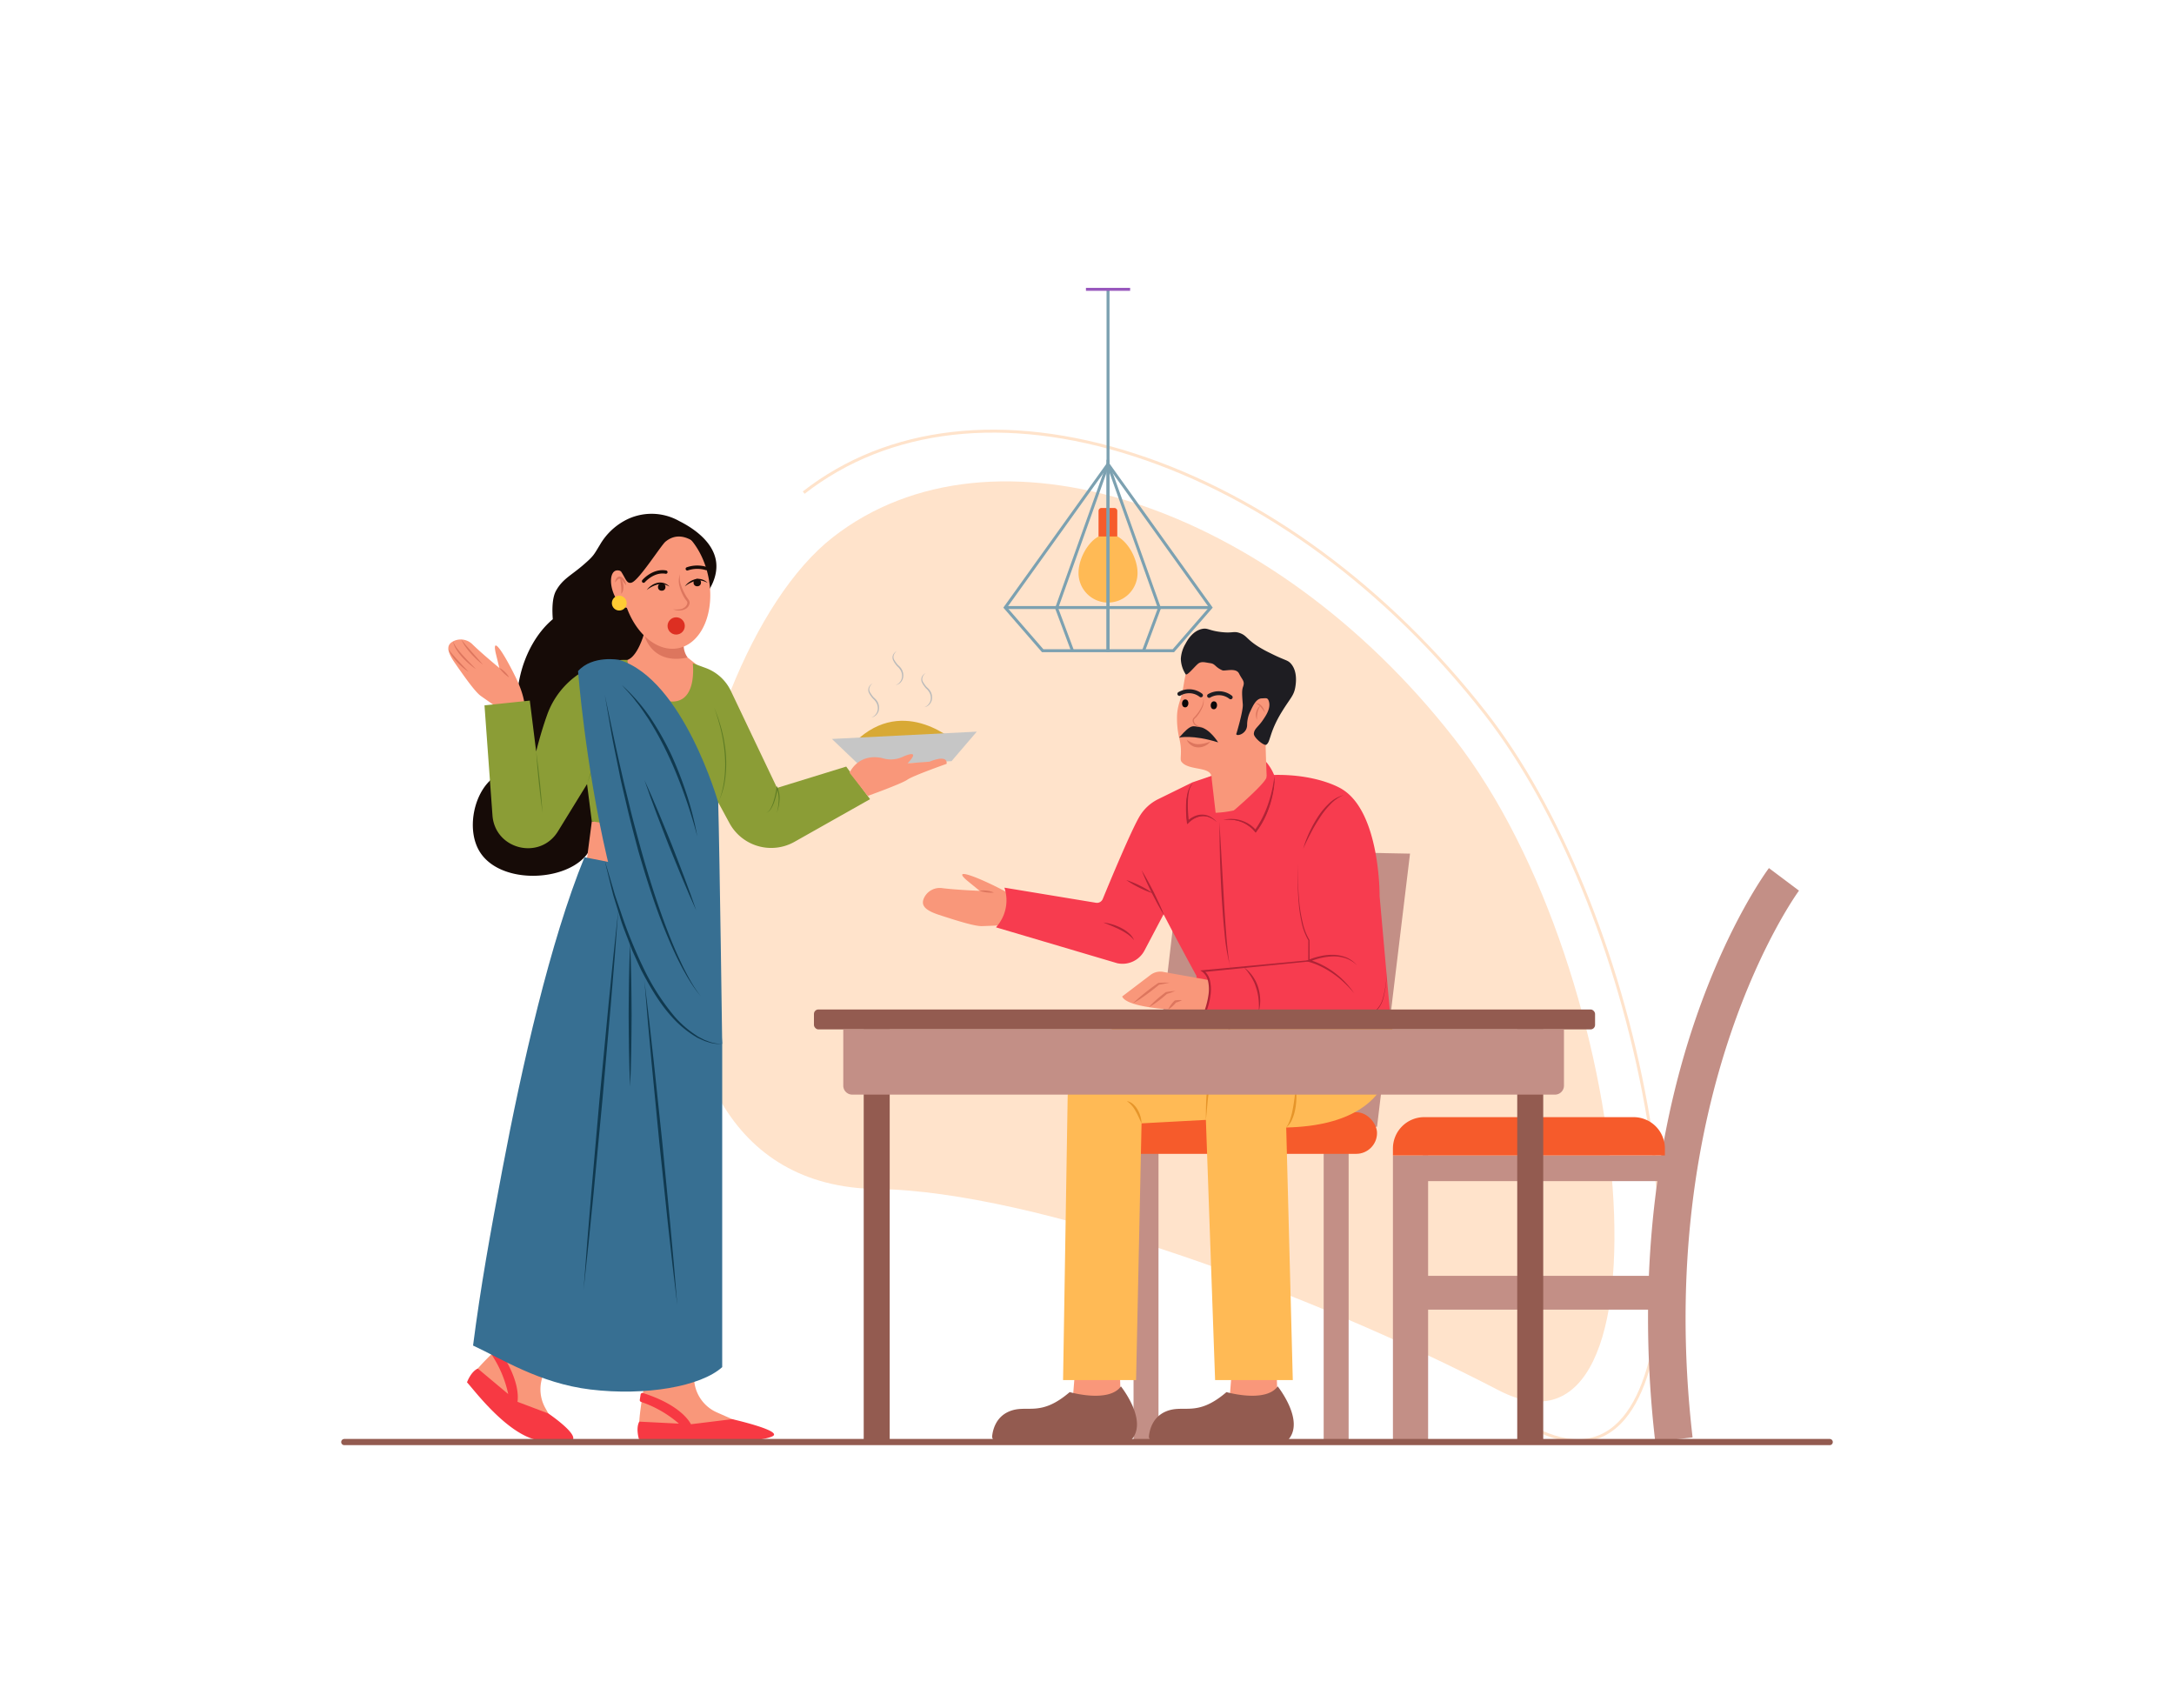 <svg id="Layer_1" data-name="Layer 1" xmlns="http://www.w3.org/2000/svg" viewBox="0 0 700 550"><title>wife serving food to husband</title><path d="M268.162,172.989c-51.306,40.049-81.91,208.637,14.292,209.834,50.639.63,140.707,33.91,200.088,64.803,57.74,30.039,44.908-133.995-14.292-209.834S319.468,132.94,268.162,172.989Z" fill="#ffe3cb"/><path d="M507.998,464.299c-4.356,0-9.14-1.329-14.269-3.998l.441-.848c11.899,6.189,21.461,5.088,28.416-3.275,12.706-15.275,15.391-53.621,7.005-100.075-8.805-48.778-28.131-95.923-51.696-126.113-31.35-40.161-71.396-69.657-112.763-83.055-41.3-13.378-78.965-9.098-106.057,12.05l-.588-.754c27.35-21.35,65.329-25.685,106.939-12.206,41.547,13.455,81.756,43.066,113.222,83.377,23.657,30.307,43.053,77.607,51.884,126.531,8.435,46.725,5.672,85.37-7.211,100.856C519.165,461.787,513.985,464.299,507.998,464.299Z" fill="#ffe3cb"/><path d="M301.888,242.499a1.658,1.658,0,0,0-1.444-2.654s-4.912,2.52-6.868,2.395C293.576,242.239,284.437,249.754,301.888,242.499Z" fill="#dd765e"/><path d="M366.27,184.409a9.499,9.499,0,1,1-18.997,0c0-5.246,4.253-12.504,9.499-12.504S366.27,179.163,366.27,184.409Z" fill="#ffba55"/><path d="M359.75,172.728h-6.035v-8.221a.957.957,0,0,1,.957-.957h4.122a.957.957,0,0,1,.957.957Z" fill="#f65b2b"/><line x1="356.772" y1="93.155" x2="356.772" y2="149.43" fill="none" stroke="#7ca1b1" stroke-miterlimit="10" stroke-width="0.957"/><polygon points="356.772 149.43 323.671 195.607 335.726 209.501 356.772 209.501 356.772 149.43" fill="none" stroke="#7ca1b1" stroke-miterlimit="10" stroke-width="0.957"/><polyline points="356.772 149.43 340.221 195.811 345.329 209.501" fill="none" stroke="#7ca1b1" stroke-miterlimit="10" stroke-width="0.957"/><line x1="323.671" y1="195.607" x2="356.772" y2="195.607" fill="none" stroke="#7ca1b1" stroke-miterlimit="10" stroke-width="0.957"/><polygon points="356.772 149.43 389.872 195.607 377.817 209.501 356.772 209.501 356.772 149.43" fill="none" stroke="#7ca1b1" stroke-miterlimit="10" stroke-width="0.957"/><polyline points="356.772 149.43 373.322 195.811 368.214 209.501" fill="none" stroke="#7ca1b1" stroke-miterlimit="10" stroke-width="0.957"/><line x1="389.872" y1="195.607" x2="356.772" y2="195.607" fill="none" stroke="#7ca1b1" stroke-miterlimit="10" stroke-width="0.957"/><line x1="349.661" y1="93.155" x2="363.882" y2="93.155" fill="none" stroke="#9857bd" stroke-miterlimit="10" stroke-width="0.957"/><path d="M292.209,243.86s-2.982,2.362-5.335,2.693" fill="none" stroke="#dd765e" stroke-linecap="round" stroke-linejoin="round" stroke-width="0.566"/><path d="M213.048,231.735c2.497-4.662,4.962-11.658,4.677-21.804a31.209,31.209,0,0,0-8.378-10.029c1.588.034,2.864.127,4.087.031,8.125-.637,18.152-9.977,17.174-18.822-.852-7.709-9.755-12.251-11.921-13.356a18.118,18.118,0,0,0-17.68-.048,20.653,20.653,0,0,0-7.873,7.76c-1.951,3.179-1.895,3.489-5.438,6.526-3.922,3.363-6.555,4.441-8.644,8.17-1.323,2.361-1.28,6.303-1.058,9.202-5.832,4.892-8.391,11.633-9.065,13.411-2.901,7.654-2.953,16.949-2.967,19.402-.031,5.478.635,9.138-1.76,13.202-2.127,3.61-4.393,3.673-7.051,6.572-4.949,5.397-6.61,15.552-2.858,21.985,6.154,10.55,26.32,10.159,33.898,2.063,5.105-5.454.653-10.297,5.558-21.054C199.058,243.304,206.893,243.224,213.048,231.735Z" fill="#160b07"/><polygon points="221.842 264.816 190.556 264.475 187.914 284.779 222.227 285.91 221.842 264.816" fill="#f9977a"/><path d="M221.397,211.691l4.538,3.608,3.255,13.537-30.567-.377,3.351-15.992s2.951-.351,5.454-8.549Z" fill="#f9977a"/><path d="M220.432,205.688s-6.02,4.398-12.931-1.14c0,0,2.291,9.688,13.897,7.144A6.901,6.901,0,0,1,220.432,205.688Z" fill="#dd765e"/><path d="M228.099,185.779c-2.261-11.108-10.247-18.86-17.838-17.316-5.859,1.192-9.766,7.576-10.207,15.534a2.165,2.165,0,0,0-1.82-.264c-1.649.613-1.996,3.772-.775,7.056,1.03,2.773,2.848,4.741,4.382,4.92,3.202,8.709,10.051,14.313,16.607,12.979C226.039,207.144,230.36,196.887,228.099,185.779Z" fill="#f9977a"/><path d="M218.957,184.882a7.418,7.418,0,0,0,.449,3.855,18.022,18.022,0,0,0,1.715,3.513l.578.816a1.665,1.665,0,0,1,.341,1.183,2.644,2.644,0,0,1-1.303,1.809,4.548,4.548,0,0,1-4.045.091,7.12,7.12,0,0,0,1.975.056,3.399,3.399,0,0,0,1.737-.632,2.191,2.191,0,0,0,.915-1.393.945.945,0,0,0-.234-.688c-.181-.252-.402-.527-.596-.812a13.341,13.341,0,0,1-1.637-3.753A6.161,6.161,0,0,1,218.957,184.882Z" fill="#dd765e"/><path d="M207.099,187.639a.536.536,0,0,1-.285-.869c.134-.158,3.339-3.859,7.685-3.095a.536.536,0,1,1-.185,1.056c-3.749-.659-6.654,2.699-6.683,2.733A.536.536,0,0,1,207.099,187.639Z" fill="#160b07"/><path d="M221.177,183.676a.536.536,0,0,1-.067-1.024,10.345,10.345,0,0,1,6.481-.102.536.536,0,0,1-.357,1.011,9.358,9.358,0,0,0-5.745.094A.536.536,0,0,1,221.177,183.676Z" fill="#160b07"/><path d="M208.231,189.983a5.975,5.975,0,0,1,1.499-1.452,5.614,5.614,0,0,1,1.94-.874,4.069,4.069,0,0,1,2.145.088,4.168,4.168,0,0,1,1.771,1.121,6.452,6.452,0,0,0-1.873-.722,4.711,4.711,0,0,0-1.928.036A9.726,9.726,0,0,0,208.231,189.983Z" fill="#160b07"/><circle cx="213.064" cy="189.002" r="1.202" fill="#160b07"/><circle cx="224.506" cy="187.572" r="1.202" fill="#160b07"/><path d="M220.501,188.805a5.972,5.972,0,0,1,1.499-1.453,5.609,5.609,0,0,1,1.94-.873,4.066,4.066,0,0,1,2.145.088,4.167,4.167,0,0,1,1.771,1.122,6.445,6.445,0,0,0-1.873-.722,4.714,4.714,0,0,0-1.928.035A9.726,9.726,0,0,0,220.501,188.805Z" fill="#160b07"/><path d="M198.04,187.576a2.481,2.481,0,0,1,.49-1.417,1.336,1.336,0,0,1,.735-.5,1.229,1.229,0,0,1,.933.156,2.737,2.737,0,0,1,1.003,1.2,4.444,4.444,0,0,1,.409,1.405c-.344-.359-.621-.738-.911-1.084a3.751,3.751,0,0,0-.879-.858.667.667,0,0,0-.863.095A6.387,6.387,0,0,0,198.04,187.576Z" fill="#dd765e"/><path d="M200.007,191.214a7.55,7.55,0,0,0,.056-1.312c-.016-.423-.046-.843-.098-1.264-.079-.847-.233-1.688-.264-2.628a4.529,4.529,0,0,1,.693,1.2,5.376,5.376,0,0,1,.33,1.349,4.363,4.363,0,0,1-.071,1.405A2.442,2.442,0,0,1,200.007,191.214Z" fill="#dd765e"/><circle cx="199.395" cy="194.185" r="2.387" fill="#ffcb33"/><path d="M214.266,174.404c-1.327,1.089-8.179,11.862-10.648,13.068a1.523,1.523,0,0,1-.903.183c-.966-.141-1.355-1.392-2.429-3.152-.811-1.33-1.164-1.559-1.637-2.304a10.753,10.753,0,0,1-.485-9.701,11.393,11.393,0,0,1,6.265-5.528c5.625-2.409,11.062-.305,12.441.229,8.284,3.206,11.821,11.408,11.528,11.649C228.055,179.132,221.072,168.823,214.266,174.404Z" fill="#160b07"/><circle cx="217.722" cy="201.53" r="2.779" fill="#dd2f22"/><path d="M168.29,426.682s-16.825,14.914-15.936,16.45,32.169,27.148,28.492,19.648l-5.274-9.467a12.312,12.312,0,0,1,.858-13.316l4.18-5.649Z" fill="#f9977a"/><path d="M176.565,455.093l-9.942-3.76c.287-1.858.452-7.793-6.27-17.315a.603.603,0,0,0-.91-.085l-1.242,1.2a.601.601,0,0,0-.077.773,36.549,36.549,0,0,1,5.512,12.928l-9.799-8.2c-2.275,1.045-3.471,4.434-3.471,4.434,1.954,1.97,14.271,18.863,25.016,18.863,5.298,0,7.037.911,8.665,0C187.092,462.228,176.565,455.093,176.565,455.093Z" fill="#f73943"/><path d="M208.961,437.873s-4.442,22.04-2.808,22.73,44.495,3.373,37.042-.397L230.818,454.74a12.312,12.312,0,0,1-7.338-11.145l-.067-7.027Z" fill="#f9977a"/><path d="M228.838,284.064l3.701,51.999V440.171c-6.831,6.198-24.606,9.361-42.46,7.2-16.43-1.989-29.023-10.138-37.76-14.15,2.457-19.057,5.461-35.698,9.416-56.61,6.312-33.367,15.39-73.51,26.457-100.613Z" fill="#376f92"/><path d="M235.767,456.926l-13.285,1.627c-.891-1.656-4.335-6.492-15.436-10.041a.603.603,0,0,0-.777.48l-.268,1.706a.601.601,0,0,0,.404.664,36.548,36.548,0,0,1,12.189,6.997l-12.761-.64c-1.186,2.204-.099,5.63-.099,5.63,20.638,2.58,40.134.795,43.133-.988S235.767,456.926,235.767,456.926Z" fill="#f73943"/><path d="M308.196,239.342s-16.918-16.032-32.865-.512Z" fill="#d8a935"/><polygon points="276.898 246.553 306.384 245.067 314.511 235.564 267.857 237.915 276.898 246.553" fill="#c6c6c6"/><path d="M280.957,220.012a3.089,3.089,0,0,0-.972,1.306,1.826,1.826,0,0,0,.116,1.509,9.902,9.902,0,0,0,.921,1.349c.31.435.789.715,1.163,1.229a3.928,3.928,0,0,1,.765,3.345,3.257,3.257,0,0,1-.884,1.504,3.029,3.029,0,0,1-1.52.759,3.133,3.133,0,0,0,2.039-2.349,3.626,3.626,0,0,0-.795-2.975c-.27-.414-.777-.75-1.117-1.24a7.385,7.385,0,0,1-.912-1.467,2.122,2.122,0,0,1,.005-1.753A2.937,2.937,0,0,1,280.957,220.012Z" fill="#bababa"/><path d="M288.766,209.591a3.088,3.088,0,0,0-.972,1.306,1.825,1.825,0,0,0,.116,1.509,9.926,9.926,0,0,0,.921,1.349c.31.435.789.714,1.163,1.228a3.929,3.929,0,0,1,.764,3.346,3.254,3.254,0,0,1-.884,1.504,3.027,3.027,0,0,1-1.52.759,3.133,3.133,0,0,0,2.039-2.349,3.626,3.626,0,0,0-.795-2.975c-.27-.414-.777-.75-1.117-1.241a7.39,7.39,0,0,1-.912-1.467,2.122,2.122,0,0,1,.005-1.754A2.935,2.935,0,0,1,288.766,209.591Z" fill="#bababa"/><path d="M298.027,216.694a3.087,3.087,0,0,0-.972,1.306,1.825,1.825,0,0,0,.116,1.509,9.926,9.926,0,0,0,.921,1.349c.31.435.789.714,1.163,1.228a3.929,3.929,0,0,1,.765,3.346,3.254,3.254,0,0,1-.884,1.504,3.027,3.027,0,0,1-1.52.759,3.133,3.133,0,0,0,2.039-2.349,3.626,3.626,0,0,0-.795-2.975c-.27-.414-.777-.75-1.117-1.24a7.399,7.399,0,0,1-.912-1.467,2.123,2.123,0,0,1,.005-1.754A2.935,2.935,0,0,1,298.027,216.694Z" fill="#bababa"/><path d="M168.897,230.144s1.121-3.9-2.794-11.949-7.854-13.965-6.462-7.811l1.138,4.672s-5.559-4.57-8.632-7.582a5.329,5.329,0,0,0-6.266-.973c-1.873,1.035-2.367,2.678.492,6.824,4.276,6.201,6.712,9.355,8.216,10.577.521.423,6.527,4.548,6.527,4.548Z" fill="#f9977a"/><path d="M163.914,218.083a6.705,6.705,0,0,1-.908-.635,10.802,10.802,0,0,1-.814-.721c-.255-.257-.509-.512-.74-.794a8.159,8.159,0,0,1-.672-.877,4.768,4.768,0,0,1,.959.568,7.573,7.573,0,0,1,.837.711,8.019,8.019,0,0,1,.73.818A5.515,5.515,0,0,1,163.914,218.083Z" fill="#dd765e"/><path d="M155.5,214.004a22.688,22.688,0,0,1-2.055-1.739c-.66-.608-1.28-1.257-1.881-1.925a22.777,22.777,0,0,1-1.68-2.109,12.36,12.36,0,0,1-1.339-2.343c1.078,1.436,2.244,2.759,3.429,4.087C153.148,211.311,154.355,212.617,155.5,214.004Z" fill="#dd765e"/><path d="M153.272,215.446a21.921,21.921,0,0,1-2.335-1.801,24.811,24.811,0,0,1-2.114-2.063,16.62,16.62,0,0,1-1.811-2.348,6.958,6.958,0,0,1-1.13-2.732,10.085,10.085,0,0,0,1.477,2.493c.591.763,1.209,1.508,1.87,2.219C150.528,212.656,151.911,214.025,153.272,215.446Z" fill="#dd765e"/><path d="M150.879,216.289a15.925,15.925,0,0,1-1.978-1.475,21.122,21.122,0,0,1-1.779-1.712,14.655,14.655,0,0,1-2.754-4.086c.514.646,1.012,1.285,1.54,1.901.538.608,1.063,1.222,1.618,1.814Z" fill="#dd765e"/><path d="M280.146,257.307l-7.679-10.495-22.27,6.869-14.866-31.226a14.508,14.508,0,0,0-8.084-7.377l-4.183-1.541s1.849,14.791-9.157,11.975A15.601,15.601,0,0,1,201.974,212.468h0a26.648,26.648,0,0,0-25.749,17.543c-1.199,3.329-2.41,7.272-3.587,11.938L170.59,225.567l-14.59,1.536,2.567,35.399c.801,11.045,15.286,14.585,21.091,5.154l9.362-15.212,1.536,12.031,37.628,4.863,3.072-11.007,3.615,6.673a15.283,15.283,0,0,0,20.95,6.031Z" fill="#8b9d36"/><path d="M250.112,261.744a18.24,18.24,0,0,0,.615-4.045,13.525,13.525,0,0,0-.112-2.025,7.59,7.59,0,0,0-.575-1.918l.33-.052a25.095,25.095,0,0,1-1.049,4.445,12.566,12.566,0,0,1-.956,2.082,3.34,3.34,0,0,1-1.666,1.514,3.272,3.272,0,0,0,1.51-1.605,12.34,12.34,0,0,0,.843-2.081,28.826,28.826,0,0,0,.972-4.4l.086-.598.245.546a8.542,8.542,0,0,1,.635,4.106A14.77,14.77,0,0,1,250.112,261.744Z" fill="#5e7c24"/><path d="M172.638,241.949q.353,2.464.647,4.935l.553,4.945.471,4.953q.22,2.478.376,4.963-.354-2.464-.648-4.935l-.553-4.945-.471-4.953Q172.794,244.434,172.638,241.949Z" fill="#5e7c24"/><path d="M189.02,252.444c.837-2.646,1.665-5.295,2.544-7.927l2.599-7.908-.005.017a29.326,29.326,0,0,0,.377-5.955,23.325,23.325,0,0,0-.953-5.886,15.963,15.963,0,0,0-2.806-5.232,15.146,15.146,0,0,0-4.657-3.713l1.319.727.661.364.599.459c.393.313.809.604,1.185.938l1.037,1.103a16.185,16.185,0,0,1,2.908,5.274,23.613,23.613,0,0,1,1.036,5.951,25.515,25.515,0,0,1-.402,6.033l-.002.008-.003.01-2.691,7.877C190.881,247.215,189.946,249.828,189.02,252.444Z" fill="#5e7c24"/><path d="M204.719,273.69a10.315,10.315,0,0,1-3.958-3.708,11.261,11.261,0,0,1-1.158-2.487,11.068,11.068,0,0,1-.516-2.678,18.308,18.308,0,0,0,.774,2.586,14.071,14.071,0,0,0,2.832,4.51A12.925,12.925,0,0,0,204.719,273.69Z" fill="#5e7c24"/><path d="M220.248,280.516a24.307,24.307,0,0,1-13.48-1.158,21.464,21.464,0,0,1-5.926-3.413,21.906,21.906,0,0,1-2.511-2.327c-.791-.821-1.427-1.78-2.144-2.658a27.902,27.902,0,0,0,4.823,4.77,25.012,25.012,0,0,0,2.814,1.882c.489.28,1.01.503,1.514.758a11.804,11.804,0,0,0,1.558.658,24.96,24.96,0,0,0,6.567,1.595l1.693.134c.566.006,1.133.039,1.699.022A21.653,21.653,0,0,0,220.248,280.516Z" fill="#5e7c24"/><path d="M229.975,227.785l1.377,3.674c.362,1.257.787,2.498,1.094,3.771.294,1.276.619,2.548.795,3.849.097.648.226,1.292.296,1.944l.192,1.958a38.256,38.256,0,0,1-.232,7.854,23.632,23.632,0,0,1-2.243,7.497,19.083,19.083,0,0,0,1.264-3.695,29.247,29.247,0,0,0,.708-3.838,40.092,40.092,0,0,0,.148-7.791,50.78,50.78,0,0,0-1.194-7.713c-.272-1.275-.668-2.52-.994-3.783Z" fill="#5e7c24"/><path d="M273.55,248.799s2.702-6.38,10.477-4.731a9.131,9.131,0,0,0,6.522-.346s6.536-3.091,1.66,2.052l7.123-.545s5.81-2.564,5.47.7c0,0-10.889,3.834-12.652,5.11s-12.75,5.222-12.75,5.222Z" fill="#f9977a"/><path d="M231.255,258.331s-11.253-39.504-31.86-45.871c0,0-8.572-1.64-13.276,3.612,0,0,9.26,119.448,46.421,119.991C232.54,336.063,231.723,275.445,231.255,258.331Z" fill="#376f92"/><path d="M232.54,336.063a10.799,10.799,0,0,1-4.573-.552l-1.112-.349-1.06-.479-1.062-.484c-.354-.162-.668-.394-1.005-.587a33.367,33.367,0,0,1-7.149-5.932c-4.225-4.581-7.331-10.008-10.193-15.477l-1.925-4.22c-.317-.705-.65-1.403-.953-2.113l-.827-2.164c-1.069-2.897-2.304-5.736-3.128-8.714l-1.366-4.421-.683-2.21c-.206-.743-.388-1.492-.579-2.239-.73-2.997-1.491-5.983-2.191-8.981.911,2.946,1.761,5.904,2.642,8.852l.645,2.215.744,2.184,1.486,4.365a149.881,149.881,0,0,0,6.992,17.023,73.392,73.392,0,0,0,9.88,15.41,33.07,33.07,0,0,0,6.848,6.025c.321.205.621.448.96.623l1.018.521,1.021.521,1.075.393A11.352,11.352,0,0,0,232.54,336.063Z" fill="#10394f"/><path d="M224.506,269.253c-.584-2.222-1.193-4.432-1.897-6.615q-.996-3.29-2.159-6.522c-1.54-4.311-3.223-8.569-5.168-12.706a106.64,106.64,0,0,0-6.551-12.028c-1.29-1.883-2.519-3.816-3.988-5.572-1.326-1.876-2.967-3.476-4.47-5.22a59.974,59.974,0,0,1,9.07,10.384,95.058,95.058,0,0,1,6.805,12.031,122.034,122.034,0,0,1,4.996,12.876A100.468,100.468,0,0,1,224.506,269.253Z" fill="#10394f"/><path d="M225.708,320.761a21.972,21.972,0,0,1-2.002-2.504c-.628-.868-1.206-1.769-1.764-2.683-.587-.897-1.091-1.842-1.621-2.773-.541-.926-1.036-1.875-1.513-2.833-1.959-3.812-3.619-7.765-5.224-11.735-3.141-7.971-5.696-16.153-8.083-24.371-1.101-4.135-2.204-8.271-3.221-12.426l-1.464-6.248c-.492-2.082-.986-4.163-1.388-6.264-.833-4.196-1.744-8.375-2.512-12.582l-2.182-12.64c1.757,8.37,3.494,16.736,5.412,25.063.94,4.167,1.992,8.307,2.979,12.462,1.042,4.141,2.174,8.259,3.296,12.377,2.305,8.22,4.864,16.37,7.846,24.365,1.516,3.986,3.096,7.955,4.958,11.793.441.972.899,1.935,1.404,2.875.494.945.962,1.906,1.513,2.819.522.931,1.066,1.849,1.66,2.736A21.897,21.897,0,0,0,225.708,320.761Z" fill="#10394f"/><path d="M224.178,293.134c-1.573-3.427-3.049-6.892-4.51-10.363-1.463-3.47-2.846-6.972-4.273-10.457-1.355-3.513-2.748-7.011-4.067-10.538-1.318-3.528-2.622-7.061-3.828-10.634,1.575,3.426,3.05,6.891,4.511,10.362,1.461,3.471,2.847,6.972,4.271,10.457,1.353,3.514,2.749,7.011,4.066,10.539C221.667,286.029,222.971,289.562,224.178,293.134Z" fill="#10394f"/><polygon points="199.088 292.934 197.923 308.243 196.659 323.543 193.977 354.129 191.074 384.695 189.544 399.971 187.914 415.237 189.078 399.928 190.341 384.628 193.025 354.042 195.93 323.477 197.46 308.201 199.088 292.934" fill="#10394f"/><path d="M202.892,303.828c.197,3.835.29,7.671.366,11.507.079,3.836.071,7.671.111,11.507-.037,3.835-.034,7.671-.11,11.507-.077,3.836-.169,7.671-.368,11.507-.199-3.835-.291-7.671-.368-11.507-.076-3.836-.072-7.671-.11-11.507.04-3.836.033-7.671.112-11.507C202.602,311.499,202.695,307.664,202.892,303.828Z" fill="#10394f"/><polygon points="207.5 315.784 209.053 328.806 210.508 341.839 213.262 367.919 215.795 394.021 216.984 407.08 218.072 420.15 216.518 407.127 215.063 394.095 212.311 368.015 209.779 341.912 208.59 328.853 207.5 315.784" fill="#10394f"/><polygon points="369.829 365.845 380.583 273.441 454.01 274.84 443.385 362.789 369.829 365.845" fill="#c38f86"/><rect x="458.09" y="372.006" width="77.983" height="8.278" transform="translate(994.164 752.29) rotate(-180)" fill="#c38f86"/><path d="M459.833,372.006v38.774h71.087c1.452-35.177,8.34-63.211,15.042-82.726,10.715-31.207,23.091-47.864,23.612-48.558l9.679,7.263c-.473.633-47.159,64.626-34.265,176.039l-12.021,1.392a345.557,345.557,0,0,1-2.316-42.52H459.833v41.823H448.506V372.006Z" fill="#c38f86"/><path d="M448.506,372.006h87.568V369.766A10.082,10.082,0,0,0,525.991,359.684H458.588a10.082,10.082,0,0,0-10.082,10.082Z" fill="#f65b2b"/><rect x="426.206" y="362.789" width="8.036" height="101.335" fill="#c38f86"/><rect x="364.987" y="362.789" width="8.036" height="101.335" fill="#c38f86"/><rect x="354.58" y="358.097" width="88.804" height="13.401" rx="6.7" fill="#f65b2b"/><path d="M331.855,294.32s-1.539-3.984-9.94-8.247-15.466-6.722-10.386-2.445l3.925,3.195s-7.568-.299-12.061-.873a5.609,5.609,0,0,0-5.874,3.167c-.913,2.059-.283,3.752,4.751,5.412,7.53,2.483,11.578,3.58,13.617,3.649.706.024,8.366-.335,8.366-.335Z" fill="#f9977a"/><path d="M320.008,287.371a7.08,7.08,0,0,1-1.166.045,11.361,11.361,0,0,1-1.141-.087c-.377-.053-.753-.106-1.126-.195a8.579,8.579,0,0,1-1.122-.309,5.012,5.012,0,0,1,1.166-.133,7.938,7.938,0,0,1,1.154.065,8.441,8.441,0,0,1,1.132.222A5.815,5.815,0,0,1,320.008,287.371Z" fill="#dd765e"/><path d="M360.523,439.928l.599,18.909s-10.599,2.599-15.595-9.693l.876-11.042Z" fill="#f9977a"/><path d="M360.925,446.37s8.429,10.528,3.757,16.734a2.597,2.597,0,0,1-2.09,1.02l-41.787-.227a1.362,1.362,0,0,1-1.342-1.523c.24-2.165,1.25-6.08,5.338-7.877,5.812-2.556,9.935,2.05,19.627-6.286C344.429,448.211,356.992,451.822,360.925,446.37Z" fill="#935b50"/><path d="M411.003,439.928l.599,18.909s-10.599,2.599-15.595-9.693l.876-11.042Z" fill="#f9977a"/><path d="M411.405,446.37s8.429,10.528,3.757,16.734a2.597,2.597,0,0,1-2.09,1.02L371.285,463.897a1.362,1.362,0,0,1-1.342-1.523c.24-2.165,1.25-6.08,5.338-7.877,5.812-2.556,9.935,2.05,19.627-6.286C394.909,448.211,407.471,451.822,411.405,446.37Z" fill="#935b50"/><path d="M383.953,251.889l-11.026,5.413a14.308,14.308,0,0,0-5.872,5.323c-2.671,4.32-9.866,21.669-11.983,26.82a2.006,2.006,0,0,1-2.147,1.222l-29.516-4.87a12.857,12.857,0,0,1-2.718,12.768l39.071,11.566a7.991,7.991,0,0,0,8.741-4.087l6.158-11.679s4.513,8.761,10.619,19.91l-1.327,15.928h63.979l-3.717-41.679s.265-27.078-12.212-34.511c0,0-7.433-4.778-21.769-4.513a15.188,15.188,0,0,0-3.584-5.276Z" fill="#f73c4f"/><path d="M448.066,330.131s8.481,31.909-33.922,32.891l2.12,81.326H391.247l-2.968-83.781L367.566,361.682l-1.761,82.665H342.293L343.756,354.185c0-13.285,9.302-24.054,20.777-24.054Z" fill="#ffba55"/><path d="M417.254,350.421a21.165,21.165,0,0,1-.197,6.653,14.521,14.521,0,0,1-.962,3.224,6.861,6.861,0,0,1-1.951,2.723,10.388,10.388,0,0,0,1.376-2.94,24.665,24.665,0,0,0,.763-3.153C416.697,354.793,416.937,352.621,417.254,350.421Z" fill="#e6952a"/><path d="M400.01,330.131a4.894,4.894,0,0,0-3.984,1.313,11.05,11.05,0,0,0-2.599,3.419,31.262,31.262,0,0,0-2.801,8.246l-.485,2.14-.353,2.171-.35,2.172c-.074.73-.162,1.459-.255,2.188-.415,2.912-.566,5.852-.905,8.786.011-2.948.012-5.906.302-8.849.053-.737.111-1.475.182-2.21l.317-2.197.321-2.198.458-2.178a29.667,29.667,0,0,1,3.043-8.368,11.406,11.406,0,0,1,2.887-3.425A4.922,4.922,0,0,1,400.01,330.131Z" fill="#e6952a"/><path d="M367.566,361.682l-.93-2.022c-.317-.658-.624-1.314-.992-1.929a9.013,9.013,0,0,0-2.807-3.219,4.262,4.262,0,0,1,2.049,1.021,7.11,7.11,0,0,1,1.441,1.806A9.424,9.424,0,0,1,367.566,361.682Z" fill="#e6952a"/><path d="M388.506,315.424l-13.771-2.47a5.229,5.229,0,0,0-4.29.943l-9.124,6.934c2,4.741,26.879,4.684,26.879,4.684S391.256,315.58,388.506,315.424Z" fill="#f9977a"/><path d="M364.768,323.087a49.905,49.905,0,0,1,3.937-3.455c1.365-1.083,2.758-2.127,4.195-3.116l.08-.055.07-.005q1.757-.12,3.532-.088-1.724.42-3.465.69l.15-.06c-1.335,1.121-2.713,2.186-4.12,3.214A49.915,49.915,0,0,1,364.768,323.087Z" fill="#dd765e"/><path d="M369.944,324.283a26.157,26.157,0,0,1,2.575-2.553c.909-.789,1.84-1.551,2.816-2.257l.076-.055.057-.01a24.743,24.743,0,0,1,2.964-.353,24.698,24.698,0,0,1-2.814.995l.133-.065c-.89.812-1.825,1.569-2.783,2.298A26.187,26.187,0,0,1,369.944,324.283Z" fill="#dd765e"/><path d="M376.124,325.038a10.173,10.173,0,0,1,2.032-2.824l.095-.099.106-.016a8.53,8.53,0,0,1,2.223-.082,8.55,8.55,0,0,1-2.073.807l.201-.115A10.174,10.174,0,0,1,376.124,325.038Z" fill="#dd765e"/><path d="M367.567,280.156c.733,1.155,1.4,2.342,2.056,3.535.658,1.192,1.262,2.411,1.896,3.615.585,1.229,1.195,2.444,1.756,3.685.56,1.241,1.11,2.487,1.593,3.767-.734-1.154-1.401-2.342-2.058-3.534-.656-1.193-1.262-2.411-1.894-3.615-.583-1.229-1.196-2.444-1.755-3.686C368.601,282.681,368.051,281.436,367.567,280.156Z" fill="#b02336"/><path d="M355.223,297.014a16.884,16.884,0,0,1,5.659,1.698,11.998,11.998,0,0,1,2.498,1.643,6.607,6.607,0,0,1,1.798,2.367,10.364,10.364,0,0,0-2.124-1.952,18.852,18.852,0,0,0-2.477-1.455c-.853-.445-1.742-.826-2.635-1.205C357.045,297.742,356.144,297.367,355.223,297.014Z" fill="#b02336"/><path d="M419.6,273.254a37.787,37.787,0,0,1,1.971-5.212,40.427,40.427,0,0,1,2.682-4.904,23.616,23.616,0,0,1,3.555-4.337,10.773,10.773,0,0,1,4.801-2.803,12.739,12.739,0,0,0-4.436,3.173,26.323,26.323,0,0,0-3.354,4.335,50.669,50.669,0,0,0-2.782,4.764C421.177,269.903,420.371,271.566,419.6,273.254Z" fill="#b02336"/><path d="M418.007,278.033a89.735,89.735,0,0,0,.367,12.585,45.501,45.501,0,0,0,1.022,6.197,19.315,19.315,0,0,0,2.218,5.806l.029.046 0.0.054.02,6.637.001.186-.186.019L387.375,312.983l.119-.576a5.659,5.659,0,0,1,2.152,3.553,12.779,12.779,0,0,1,.171,4.079c-.084.672-.187,1.343-.32,2.004-.17.652-.293,1.32-.504,1.958-.376,1.294-.861,2.546-1.351,3.795l-.296-.442,34.893.104,8.723.026L435.323,327.5a15.281,15.281,0,0,0,4.288-.299,8.082,8.082,0,0,0,3.637-2.178,8.388,8.388,0,0,0,2.049-3.741,36.449,36.449,0,0,0,1.244-8.604,36.518,36.518,0,0,1-1.097,8.643,8.579,8.579,0,0,1-2.03,3.859,8.348,8.348,0,0,1-3.718,2.314,14.664,14.664,0,0,1-4.372.359l-4.362.013-8.723.026-34.893.104-.467.001.171-.444c.475-1.234.944-2.469,1.305-3.737a25.136,25.136,0,0,0,.803-3.848,12.141,12.141,0,0,0-.135-3.866,5.14,5.14,0,0,0-1.826-3.157l-.723-.496.842-.079,34.123-3.217-.186.205.02-6.637.029.1a19.334,19.334,0,0,1-2.224-5.933,45.776,45.776,0,0,1-.92-6.25A89.831,89.831,0,0,1,418.007,278.033Z" fill="#b02336"/><path d="M405.264,325.818a21.526,21.526,0,0,0-.012-3.942,17.055,17.055,0,0,0-.782-3.812,16.335,16.335,0,0,0-.669-1.824c-.299-.575-.574-1.164-.926-1.711a20.002,20.002,0,0,0-2.385-3.131,12.352,12.352,0,0,1,2.819,2.845,12.819,12.819,0,0,1,1.804,3.617,15.014,15.014,0,0,1,.655,3.985A12.917,12.917,0,0,1,405.264,325.818Z" fill="#b02336"/><path d="M436.059,319.845a35.947,35.947,0,0,0-3.11-3.335,28.635,28.635,0,0,0-3.504-2.879,29.754,29.754,0,0,0-3.877-2.327,22.646,22.646,0,0,0-4.182-1.621l-.933-.252.865-.373a21.312,21.312,0,0,1,4.032-1.253,16.845,16.845,0,0,1,4.196-.381,12.438,12.438,0,0,1,4.111.899,9.863,9.863,0,0,1,3.332,2.496,10.395,10.395,0,0,0-3.451-2.202,12.371,12.371,0,0,0-4.005-.691,19.507,19.507,0,0,0-4.056.472,20.752,20.752,0,0,0-3.879,1.263l-.067-.625a20.882,20.882,0,0,1,4.317,1.714,26.261,26.261,0,0,1,3.911,2.45,27.937,27.937,0,0,1,6.3,6.646Z" fill="#b02336"/><path d="M362.656,283.342a30.196,30.196,0,0,1,4.431,1.83,29.85,29.85,0,0,1,4.13,2.434,29.874,29.874,0,0,1-4.431-1.83A30.225,30.225,0,0,1,362.656,283.342Z" fill="#b02336"/><path d="M384.159,252.282a5.26,5.26,0,0,0-1.267,2.832,18.571,18.571,0,0,0-.308,3.141c-.022,1.055-.018,2.112.05,3.169.052,1.057.178,2.11.257,3.167l-.561-.188a8.313,8.313,0,0,1,2.245-1.538,5.892,5.892,0,0,1,2.646-.588,5.309,5.309,0,0,1,2.594.685,7.192,7.192,0,0,1,1.101.746c.339.281.633.614.943.919-.354-.261-.685-.543-1.04-.788a6.947,6.947,0,0,0-1.134-.607,5.181,5.181,0,0,0-2.454-.473,6.322,6.322,0,0,0-2.398.644,7.747,7.747,0,0,0-2.028,1.448l-.483.488-.078-.676a37.867,37.867,0,0,1-.212-6.436,18.991,18.991,0,0,1,.52-3.194,8.401,8.401,0,0,1,.591-1.513A3.012,3.012,0,0,1,384.159,252.282Z" fill="#b02336"/><path d="M410.441,249.893a28.186,28.186,0,0,1-.42,4.726,33.984,33.984,0,0,1-1.125,4.626,31.266,31.266,0,0,1-1.798,4.421,26.258,26.258,0,0,1-2.515,4.066l-.236.333-.262-.337a9.1,9.1,0,0,0-2.053-1.886,10.149,10.149,0,0,0-2.509-1.304,11.535,11.535,0,0,0-2.786-.605,14.843,14.843,0,0,0-2.887.031,12.632,12.632,0,0,1,2.902-.289,10.192,10.192,0,0,1,2.907.454,10.57,10.57,0,0,1,2.693,1.24,9.612,9.612,0,0,1,2.236,1.998l-.498-.004a32.387,32.387,0,0,0,4.256-8.302A41.154,41.154,0,0,0,410.441,249.893Z" fill="#b02336"/><path d="M392.655,264.626l1.353,23.65q.31,5.911.768,11.812c.14,1.967.311,3.933.534,5.891.101.981.196,1.963.36,2.934.083.485.125.981.242,1.458l.345,1.439a62.57,62.57,0,0,1-1.999-11.676c-.413-3.933-.664-7.877-.924-11.819-.206-3.946-.395-7.891-.51-11.84l-.139-5.924Z" fill="#b02336"/><path d="M401.521,207.226a19.617,19.617,0,0,0-9.195.176c-1.412.397-6.575,1.85-9.351,6.463-1.054,1.752-1.41,3.919-2.123,8.255-.445,2.708-1.625,4.59-1.844,7.915a28.147,28.147,0,0,0,.785,8.02c.955,4.1.016,6.331.576,7.122,2.255,3.191,9.871,1.311,9.721,5.269-.093,2.444-8.447,9.912-5.666,10.604,6.426,1.599,13.971.01,17.618-1.606.497-.22,6.156-1.487,5.967-5.833-.101-2.322-.756-17.052-.475-18.435,1.015-4.998,3.597-5.444,6.006-11.408a9.504,9.504,0,0,0-.96-9.247A19.413,19.413,0,0,0,401.521,207.226Z" fill="#f9977a"/><ellipse cx="381.618" cy="226.467" rx="1.276" ry="1.026" transform="translate(130.341 592.225) rotate(-86.197)" fill="#0a0709"/><ellipse cx="390.851" cy="227.08" rx="1.276" ry="1.026" transform="translate(138.35 602.011) rotate(-86.197)" fill="#0a0709"/><path d="M386.683,224.512a.643.643,0,0,1-.387-.129,5.48,5.48,0,0,0-6.181-.437.648.648,0,0,1-.709-1.085,6.882,6.882,0,0,1,7.665.484.647.647,0,0,1-.389,1.166Z" fill="#1e1d22"/><path d="M396.252,225.147a.644.644,0,0,1-.387-.129,5.476,5.476,0,0,0-6.182-.436.648.648,0,0,1-.709-1.085,6.876,6.876,0,0,1,7.666.483.647.647,0,0,1-.389,1.166Z" fill="#1e1d22"/><path d="M387.502,224.832a5.083,5.083,0,0,1-.471,3.201,11.754,11.754,0,0,1-1.765,2.759c-.364.418-.875.715-.87,1.151a1.848,1.848,0,0,0,.606,1.277,3.987,3.987,0,0,0,2.934.858,3.715,3.715,0,0,1-3.161-.616,2.059,2.059,0,0,1-.771-1.542,1.257,1.257,0,0,1,.389-.84l.558-.582a12.89,12.89,0,0,0,1.788-2.618A5.79,5.79,0,0,0,387.502,224.832Z" fill="#dd765e"/><path d="M404.253,226.378a2.693,2.693,0,0,1,2.045,1.002,4.747,4.747,0,0,1,.635.974l.213.535c.043.189.099.371.127.562a15.418,15.418,0,0,0-1.298-1.784,4.731,4.731,0,0,0-.773-.739A3.895,3.895,0,0,0,404.253,226.378Z" fill="#dd765e"/><path d="M404.732,231.744a3.748,3.748,0,0,1-.237-2.461,4.148,4.148,0,0,1,.485-1.166,3.451,3.451,0,0,1,.831-.928c-.189.372-.394.712-.536,1.082a5.296,5.296,0,0,0-.36,1.111A7.868,7.868,0,0,0,404.732,231.744Z" fill="#dd765e"/><path d="M401.558,233.394a9.996,9.996,0,0,1,.948-4.197c.855-1.815,1.92-4.294,3.754-4.342,1.351-.035,1.914-.354,2.312.974.657,2.197-.889,4.47-1.965,6.054-1.541,2.265-2.75,2.702-2.88,4.331-.099,1.243,3.285,4.004,3.99,3.563,1.438-.899.884-3.918,5.098-10.733,2.661-4.304,3.804-5.068,4.263-7.834.163-.982.837-5.049-1.468-7.593-1.069-1.18-1.741-.887-6.57-3.321a41.071,41.071,0,0,1-3.917-2.131c-3.814-2.425-3.652-3.531-5.924-4.343-2.053-.734-2.236.151-6.215-.351-3.837-.484-4.121-1.364-5.935-.975-3.15.676-4.854,3.879-5.312,4.74a10.663,10.663,0,0,0-1.523,4.893,9.62,9.62,0,0,0,1.557,4.964c.468.545,2.701-2.268,3.884-3.304,1.16-1.014,2.367-.487,4.044-.271,1.636.211,1.478,1.228,3.847,2.288.844.377,4.416-.946,5.408,1.048,1.057,2.125,1.968,2.434,1.281,4.3-.429,1.166-.309,2.641-.071,5.591.171,2.117-2.012,9.328-2.012,9.328C397.439,237.316,401.537,236.632,401.558,233.394Z" fill="#1e1d22"/><path d="M389.762,238.719a4.689,4.689,0,0,1-1.729,1.402,4.914,4.914,0,0,1-2.244.516,5.222,5.222,0,0,1-1.172-.184,4.309,4.309,0,0,1-1.051-.528,4.093,4.093,0,0,1-1.443-1.713,11.576,11.576,0,0,0,1.828,1.005,4.723,4.723,0,0,0,1.863.388A10.706,10.706,0,0,0,389.762,238.719Z" fill="#dd765e"/><path d="M386.265,234.102c-2.175-.22-2.51-1.336-6.599,3.377,0,0,4.315-1.039,12.565,1.544C392.23,239.022,389.378,234.417,386.265,234.102Z" fill="#1e1d22"/><path d="M410.339,249.893s-.265,9.822-6.106,17.654a10.754,10.754,0,0,0-10.486-3.584s14.764-12.252,14.104-14.07Z" fill="#f73c4f"/><path d="M391.756,264.626c-4.779-4.779-9.292,0-9.292,0-1.195-10.884,1.593-12.344,1.593-12.344l5.994-2.389Z" fill="#f73c4f"/><path d="M384.057,252.282a5.26,5.26,0,0,0-1.267,2.832,18.565,18.565,0,0,0-.308,3.141c-.022,1.055-.018,2.112.05,3.169.052,1.057.178,2.11.257,3.167l-.561-.188a8.314,8.314,0,0,1,2.245-1.538,5.891,5.891,0,0,1,2.646-.588,5.309,5.309,0,0,1,2.594.685,7.189,7.189,0,0,1,1.101.746c.339.281.633.614.943.919-.354-.261-.685-.543-1.04-.788a6.95,6.95,0,0,0-1.134-.607,5.181,5.181,0,0,0-2.454-.473,6.322,6.322,0,0,0-2.398.644,7.746,7.746,0,0,0-2.028,1.448l-.483.488-.078-.676a37.868,37.868,0,0,1-.212-6.436,18.999,18.999,0,0,1,.521-3.194,8.401,8.401,0,0,1,.591-1.513A3.012,3.012,0,0,1,384.057,252.282Z" fill="#b02336"/><path d="M410.339,249.893a28.18,28.18,0,0,1-.42,4.726,33.975,33.975,0,0,1-1.125,4.626,31.266,31.266,0,0,1-1.798,4.421,26.263,26.263,0,0,1-2.515,4.066l-.236.333-.262-.337a9.101,9.101,0,0,0-2.053-1.886,10.151,10.151,0,0,0-2.51-1.304,11.534,11.534,0,0,0-2.786-.605,14.843,14.843,0,0,0-2.887.031,12.632,12.632,0,0,1,2.902-.289,10.191,10.191,0,0,1,2.906.454,10.57,10.57,0,0,1,2.693,1.24,9.612,9.612,0,0,1,2.236,1.998l-.498-.004a32.387,32.387,0,0,0,4.256-8.302A41.15,41.15,0,0,0,410.339,249.893Z" fill="#b02336"/><rect x="278.104" y="331.433" width="8.369" height="132.758" transform="translate(564.578 795.625) rotate(-180)" fill="#935b50"/><rect x="262.081" y="325.014" width="251.511" height="6.419" rx="1.443" transform="translate(775.672 656.448) rotate(-180)" fill="#935b50"/><rect x="488.531" y="331.433" width="8.369" height="132.758" transform="translate(985.431 795.625) rotate(-180)" fill="#935b50"/><path d="M274.409,331.433H500.691a2.886,2.886,0,0,1,2.886,2.886v18.11a0,0,0,0,1,0,0H271.523a0,0,0,0,1,0,0V334.319A2.886,2.886,0,0,1,274.409,331.433Z" transform="translate(775.1 683.862) rotate(-180)" fill="#c38f86"/><line x1="110.86" y1="464.294" x2="589.14" y2="464.294" fill="none" stroke="#935b50" stroke-linecap="round" stroke-linejoin="round" stroke-width="2"/></svg>